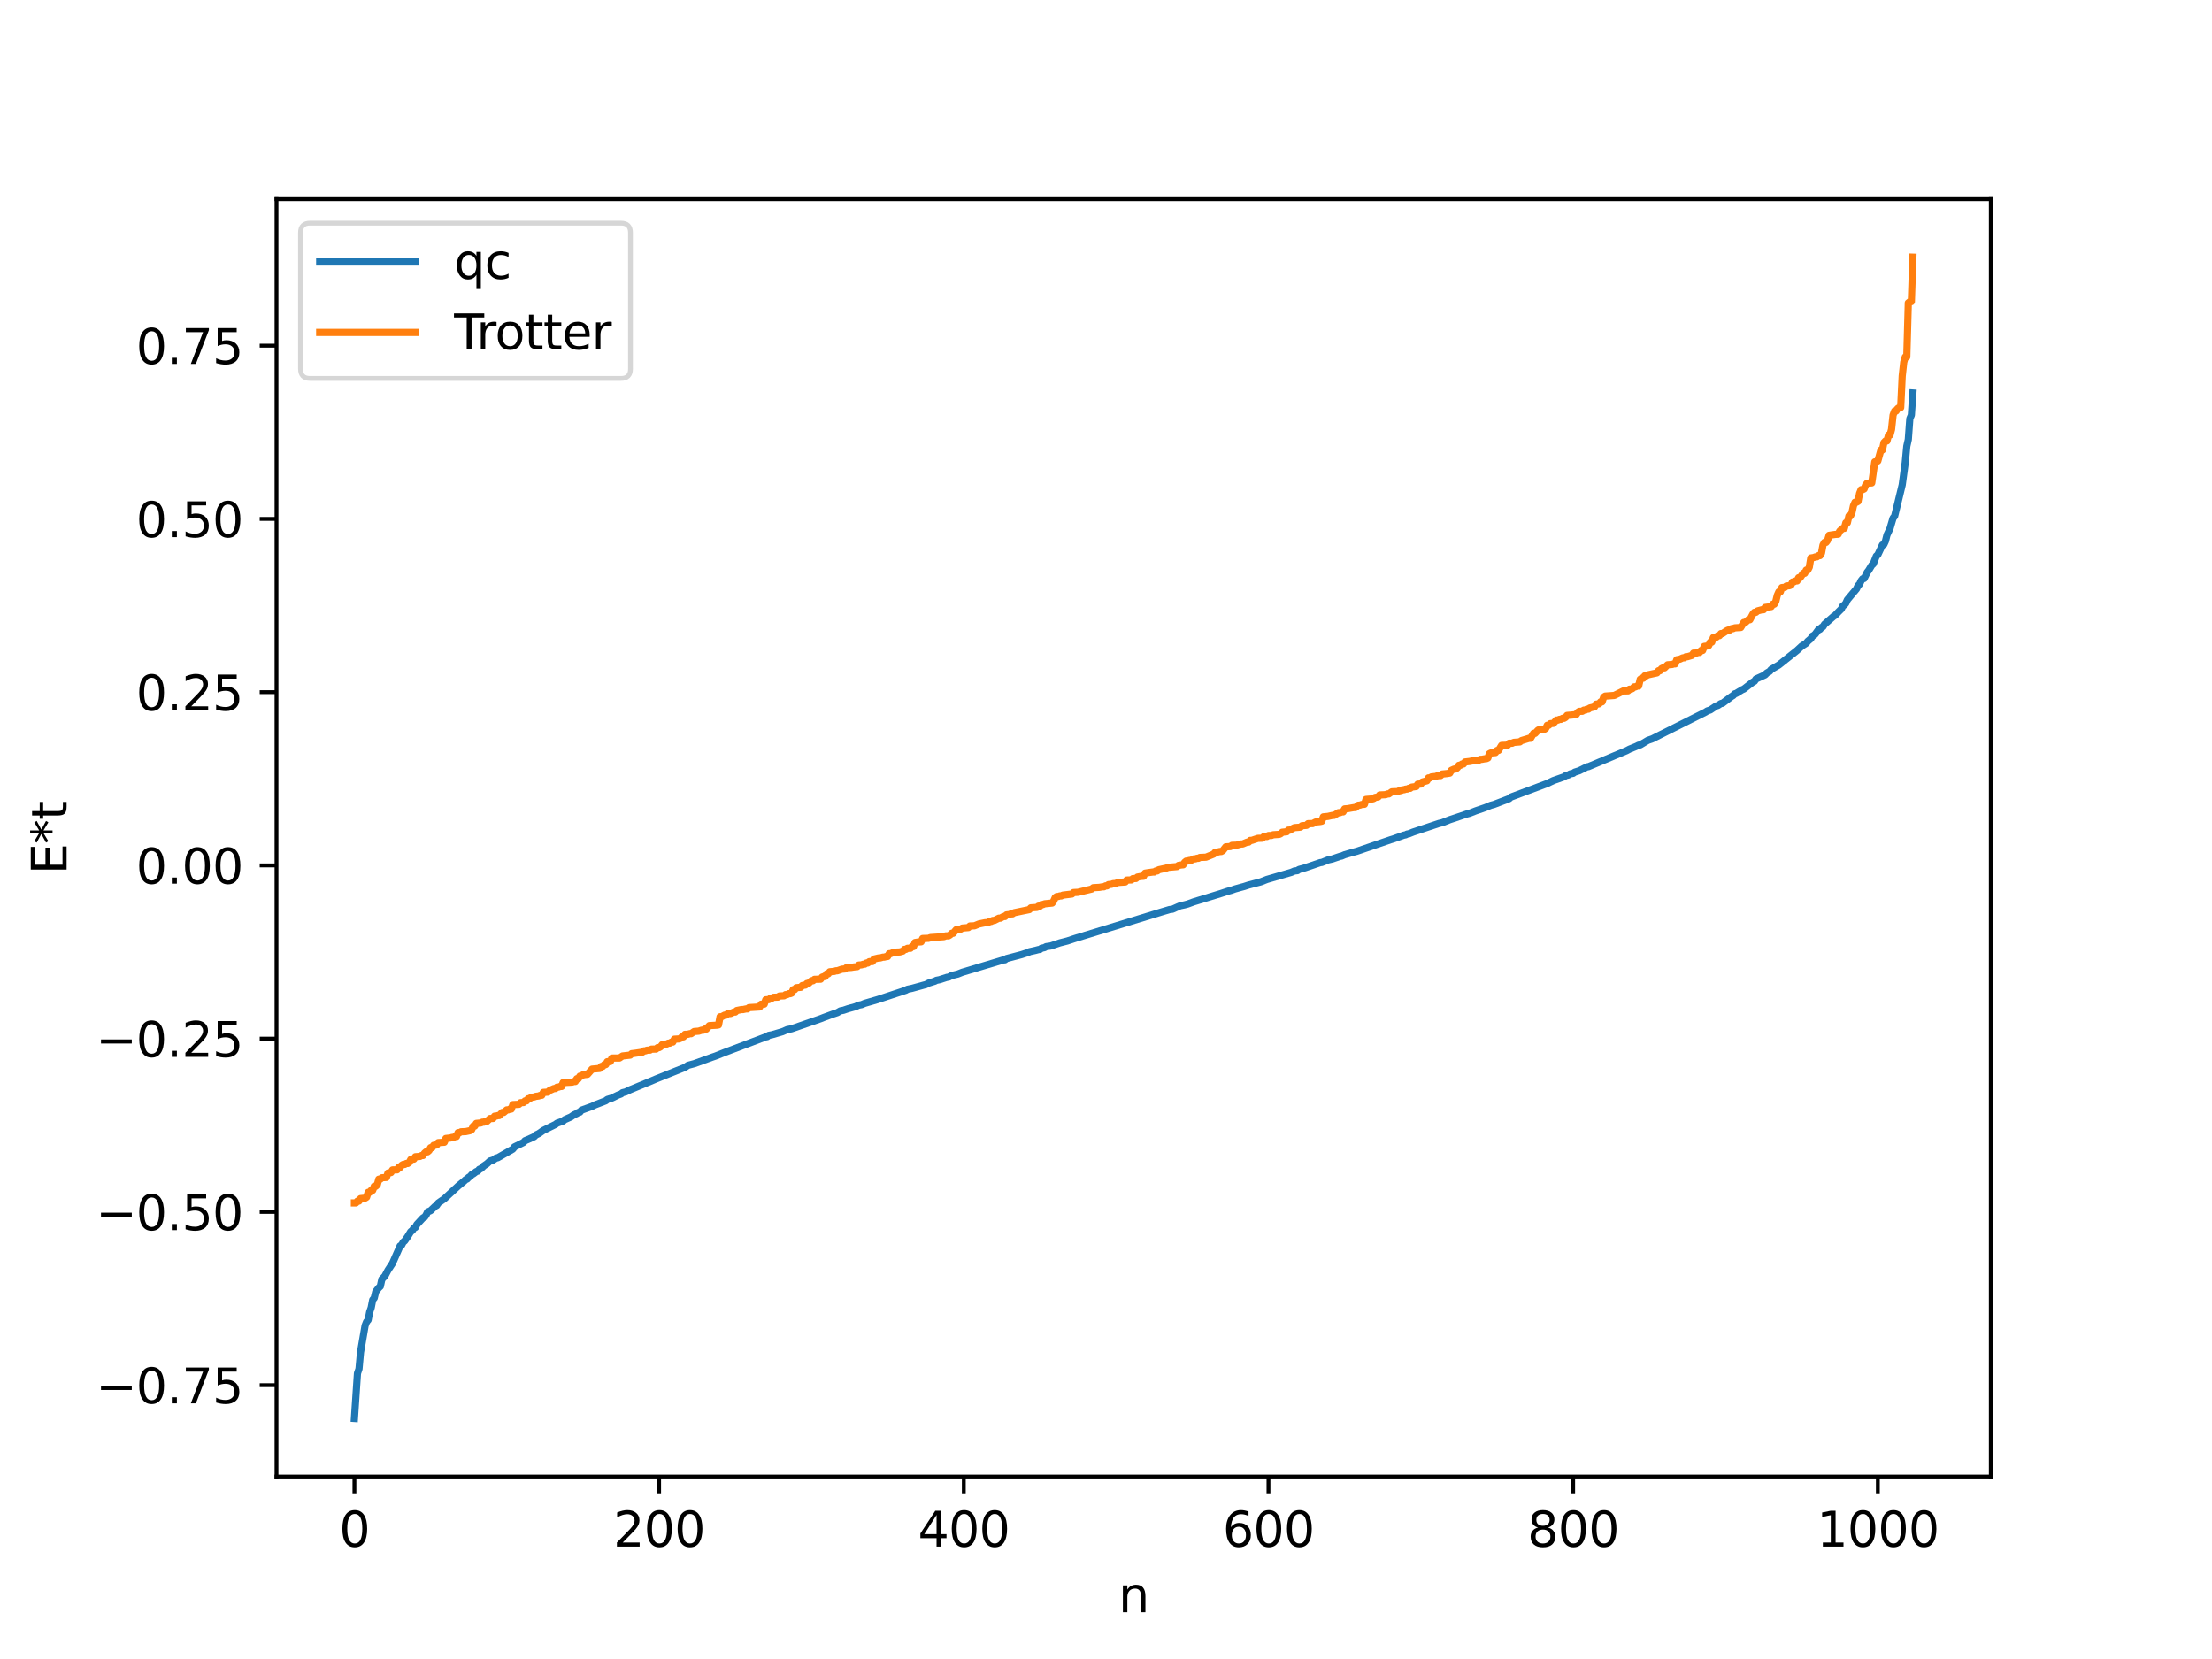 <?xml version="1.0" encoding="utf-8" standalone="no"?>
<!DOCTYPE svg PUBLIC "-//W3C//DTD SVG 1.1//EN"
  "http://www.w3.org/Graphics/SVG/1.1/DTD/svg11.dtd">
<svg xmlns:xlink="http://www.w3.org/1999/xlink" width="460.8pt" height="345.6pt" viewBox="0 0 460.8 345.6" xmlns="http://www.w3.org/2000/svg" version="1.1">
 <defs>
  <style type="text/css">*{stroke-linejoin: round; stroke-linecap: butt}</style>
 </defs>
 <g id="figure_1">
  <g id="patch_1">
   <path d="M 0 345.6 
L 460.8 345.6 
L 460.8 0 
L 0 0 
z
" style="fill: #ffffff"/>
  </g>
  <g id="axes_1">
   <g id="patch_2">
    <path d="M 57.6 307.584 
L 414.72 307.584 
L 414.72 41.472 
L 57.6 41.472 
z
" style="fill: #ffffff"/>
   </g>
   <g id="matplotlib.axis_1">
    <g id="xtick_1">
     <g id="line2d_1">
      <defs>
       <path id="m3c65d6e200" d="M 0 0 
L 0 3.5 
" style="stroke: #000000; stroke-width: 0.8"/>
      </defs>
      <g>
       <use xlink:href="#m3c65d6e200" x="73.833" y="307.584" style="stroke: #000000; stroke-width: 0.8"/>
      </g>
     </g>
     <g id="text_1">
      <!-- 0 -->
      <g transform="translate(70.651 322.182) scale(0.1 -0.1)">
       <defs>
        <path id="DejaVuSans-30" d="M 2034 4250 
Q 1547 4250 1301 3770 
Q 1056 3291 1056 2328 
Q 1056 1369 1301 889 
Q 1547 409 2034 409 
Q 2525 409 2770 889 
Q 3016 1369 3016 2328 
Q 3016 3291 2770 3770 
Q 2525 4250 2034 4250 
z
M 2034 4750 
Q 2819 4750 3233 4129 
Q 3647 3509 3647 2328 
Q 3647 1150 3233 529 
Q 2819 -91 2034 -91 
Q 1250 -91 836 529 
Q 422 1150 422 2328 
Q 422 3509 836 4129 
Q 1250 4750 2034 4750 
z
" transform="scale(0.016)"/>
       </defs>
       <use xlink:href="#DejaVuSans-30"/>
      </g>
     </g>
    </g>
    <g id="xtick_2">
     <g id="line2d_2">
      <g>
       <use xlink:href="#m3c65d6e200" x="137.304" y="307.584" style="stroke: #000000; stroke-width: 0.8"/>
      </g>
     </g>
     <g id="text_2">
      <!-- 200 -->
      <g transform="translate(127.76 322.182) scale(0.1 -0.1)">
       <defs>
        <path id="DejaVuSans-32" d="M 1228 531 
L 3431 531 
L 3431 0 
L 469 0 
L 469 531 
Q 828 903 1448 1529 
Q 2069 2156 2228 2338 
Q 2531 2678 2651 2914 
Q 2772 3150 2772 3378 
Q 2772 3750 2511 3984 
Q 2250 4219 1831 4219 
Q 1534 4219 1204 4116 
Q 875 4013 500 3803 
L 500 4441 
Q 881 4594 1212 4672 
Q 1544 4750 1819 4750 
Q 2544 4750 2975 4387 
Q 3406 4025 3406 3419 
Q 3406 3131 3298 2873 
Q 3191 2616 2906 2266 
Q 2828 2175 2409 1742 
Q 1991 1309 1228 531 
z
" transform="scale(0.016)"/>
       </defs>
       <use xlink:href="#DejaVuSans-32"/>
       <use xlink:href="#DejaVuSans-30" x="63.623"/>
       <use xlink:href="#DejaVuSans-30" x="127.246"/>
      </g>
     </g>
    </g>
    <g id="xtick_3">
     <g id="line2d_3">
      <g>
       <use xlink:href="#m3c65d6e200" x="200.775" y="307.584" style="stroke: #000000; stroke-width: 0.8"/>
      </g>
     </g>
     <g id="text_3">
      <!-- 400 -->
      <g transform="translate(191.231 322.182) scale(0.1 -0.1)">
       <defs>
        <path id="DejaVuSans-34" d="M 2419 4116 
L 825 1625 
L 2419 1625 
L 2419 4116 
z
M 2253 4666 
L 3047 4666 
L 3047 1625 
L 3713 1625 
L 3713 1100 
L 3047 1100 
L 3047 0 
L 2419 0 
L 2419 1100 
L 313 1100 
L 313 1709 
L 2253 4666 
z
" transform="scale(0.016)"/>
       </defs>
       <use xlink:href="#DejaVuSans-34"/>
       <use xlink:href="#DejaVuSans-30" x="63.623"/>
       <use xlink:href="#DejaVuSans-30" x="127.246"/>
      </g>
     </g>
    </g>
    <g id="xtick_4">
     <g id="line2d_4">
      <g>
       <use xlink:href="#m3c65d6e200" x="264.246" y="307.584" style="stroke: #000000; stroke-width: 0.8"/>
      </g>
     </g>
     <g id="text_4">
      <!-- 600 -->
      <g transform="translate(254.702 322.182) scale(0.1 -0.1)">
       <defs>
        <path id="DejaVuSans-36" d="M 2113 2584 
Q 1688 2584 1439 2293 
Q 1191 2003 1191 1497 
Q 1191 994 1439 701 
Q 1688 409 2113 409 
Q 2538 409 2786 701 
Q 3034 994 3034 1497 
Q 3034 2003 2786 2293 
Q 2538 2584 2113 2584 
z
M 3366 4563 
L 3366 3988 
Q 3128 4100 2886 4159 
Q 2644 4219 2406 4219 
Q 1781 4219 1451 3797 
Q 1122 3375 1075 2522 
Q 1259 2794 1537 2939 
Q 1816 3084 2150 3084 
Q 2853 3084 3261 2657 
Q 3669 2231 3669 1497 
Q 3669 778 3244 343 
Q 2819 -91 2113 -91 
Q 1303 -91 875 529 
Q 447 1150 447 2328 
Q 447 3434 972 4092 
Q 1497 4750 2381 4750 
Q 2619 4750 2861 4703 
Q 3103 4656 3366 4563 
z
" transform="scale(0.016)"/>
       </defs>
       <use xlink:href="#DejaVuSans-36"/>
       <use xlink:href="#DejaVuSans-30" x="63.623"/>
       <use xlink:href="#DejaVuSans-30" x="127.246"/>
      </g>
     </g>
    </g>
    <g id="xtick_5">
     <g id="line2d_5">
      <g>
       <use xlink:href="#m3c65d6e200" x="327.717" y="307.584" style="stroke: #000000; stroke-width: 0.8"/>
      </g>
     </g>
     <g id="text_5">
      <!-- 800 -->
      <g transform="translate(318.173 322.182) scale(0.1 -0.1)">
       <defs>
        <path id="DejaVuSans-38" d="M 2034 2216 
Q 1584 2216 1326 1975 
Q 1069 1734 1069 1313 
Q 1069 891 1326 650 
Q 1584 409 2034 409 
Q 2484 409 2743 651 
Q 3003 894 3003 1313 
Q 3003 1734 2745 1975 
Q 2488 2216 2034 2216 
z
M 1403 2484 
Q 997 2584 770 2862 
Q 544 3141 544 3541 
Q 544 4100 942 4425 
Q 1341 4750 2034 4750 
Q 2731 4750 3128 4425 
Q 3525 4100 3525 3541 
Q 3525 3141 3298 2862 
Q 3072 2584 2669 2484 
Q 3125 2378 3379 2068 
Q 3634 1759 3634 1313 
Q 3634 634 3220 271 
Q 2806 -91 2034 -91 
Q 1263 -91 848 271 
Q 434 634 434 1313 
Q 434 1759 690 2068 
Q 947 2378 1403 2484 
z
M 1172 3481 
Q 1172 3119 1398 2916 
Q 1625 2713 2034 2713 
Q 2441 2713 2670 2916 
Q 2900 3119 2900 3481 
Q 2900 3844 2670 4047 
Q 2441 4250 2034 4250 
Q 1625 4250 1398 4047 
Q 1172 3844 1172 3481 
z
" transform="scale(0.016)"/>
       </defs>
       <use xlink:href="#DejaVuSans-38"/>
       <use xlink:href="#DejaVuSans-30" x="63.623"/>
       <use xlink:href="#DejaVuSans-30" x="127.246"/>
      </g>
     </g>
    </g>
    <g id="xtick_6">
     <g id="line2d_6">
      <g>
       <use xlink:href="#m3c65d6e200" x="391.188" y="307.584" style="stroke: #000000; stroke-width: 0.8"/>
      </g>
     </g>
     <g id="text_6">
      <!-- 1000 -->
      <g transform="translate(378.463 322.182) scale(0.1 -0.1)">
       <defs>
        <path id="DejaVuSans-31" d="M 794 531 
L 1825 531 
L 1825 4091 
L 703 3866 
L 703 4441 
L 1819 4666 
L 2450 4666 
L 2450 531 
L 3481 531 
L 3481 0 
L 794 0 
L 794 531 
z
" transform="scale(0.016)"/>
       </defs>
       <use xlink:href="#DejaVuSans-31"/>
       <use xlink:href="#DejaVuSans-30" x="63.623"/>
       <use xlink:href="#DejaVuSans-30" x="127.246"/>
       <use xlink:href="#DejaVuSans-30" x="190.869"/>
      </g>
     </g>
    </g>
    <g id="text_7">
     <!-- n -->
     <g transform="translate(232.991 335.861) scale(0.1 -0.1)">
      <defs>
       <path id="DejaVuSans-6e" d="M 3513 2113 
L 3513 0 
L 2938 0 
L 2938 2094 
Q 2938 2591 2744 2837 
Q 2550 3084 2163 3084 
Q 1697 3084 1428 2787 
Q 1159 2491 1159 1978 
L 1159 0 
L 581 0 
L 581 3500 
L 1159 3500 
L 1159 2956 
Q 1366 3272 1645 3428 
Q 1925 3584 2291 3584 
Q 2894 3584 3203 3211 
Q 3513 2838 3513 2113 
z
" transform="scale(0.016)"/>
      </defs>
      <use xlink:href="#DejaVuSans-6e"/>
     </g>
    </g>
   </g>
   <g id="matplotlib.axis_2">
    <g id="ytick_1">
     <g id="line2d_7">
      <defs>
       <path id="ma91457f95b" d="M 0 0 
L -3.5 0 
" style="stroke: #000000; stroke-width: 0.8"/>
      </defs>
      <g>
       <use xlink:href="#ma91457f95b" x="57.6" y="288.548" style="stroke: #000000; stroke-width: 0.8"/>
      </g>
     </g>
     <g id="text_8">
      <!-- −0.75 -->
      <g transform="translate(19.955 292.347) scale(0.1 -0.1)">
       <defs>
        <path id="DejaVuSans-2212" d="M 678 2272 
L 4684 2272 
L 4684 1741 
L 678 1741 
L 678 2272 
z
" transform="scale(0.016)"/>
        <path id="DejaVuSans-2e" d="M 684 794 
L 1344 794 
L 1344 0 
L 684 0 
L 684 794 
z
" transform="scale(0.016)"/>
        <path id="DejaVuSans-37" d="M 525 4666 
L 3525 4666 
L 3525 4397 
L 1831 0 
L 1172 0 
L 2766 4134 
L 525 4134 
L 525 4666 
z
" transform="scale(0.016)"/>
        <path id="DejaVuSans-35" d="M 691 4666 
L 3169 4666 
L 3169 4134 
L 1269 4134 
L 1269 2991 
Q 1406 3038 1543 3061 
Q 1681 3084 1819 3084 
Q 2600 3084 3056 2656 
Q 3513 2228 3513 1497 
Q 3513 744 3044 326 
Q 2575 -91 1722 -91 
Q 1428 -91 1123 -41 
Q 819 9 494 109 
L 494 744 
Q 775 591 1075 516 
Q 1375 441 1709 441 
Q 2250 441 2565 725 
Q 2881 1009 2881 1497 
Q 2881 1984 2565 2268 
Q 2250 2553 1709 2553 
Q 1456 2553 1204 2497 
Q 953 2441 691 2322 
L 691 4666 
z
" transform="scale(0.016)"/>
       </defs>
       <use xlink:href="#DejaVuSans-2212"/>
       <use xlink:href="#DejaVuSans-30" x="83.789"/>
       <use xlink:href="#DejaVuSans-2e" x="147.412"/>
       <use xlink:href="#DejaVuSans-37" x="179.199"/>
       <use xlink:href="#DejaVuSans-35" x="242.822"/>
      </g>
     </g>
    </g>
    <g id="ytick_2">
     <g id="line2d_8">
      <g>
       <use xlink:href="#ma91457f95b" x="57.6" y="252.457" style="stroke: #000000; stroke-width: 0.8"/>
      </g>
     </g>
     <g id="text_9">
      <!-- −0.50 -->
      <g transform="translate(19.955 256.257) scale(0.1 -0.1)">
       <use xlink:href="#DejaVuSans-2212"/>
       <use xlink:href="#DejaVuSans-30" x="83.789"/>
       <use xlink:href="#DejaVuSans-2e" x="147.412"/>
       <use xlink:href="#DejaVuSans-35" x="179.199"/>
       <use xlink:href="#DejaVuSans-30" x="242.822"/>
      </g>
     </g>
    </g>
    <g id="ytick_3">
     <g id="line2d_9">
      <g>
       <use xlink:href="#ma91457f95b" x="57.6" y="216.367" style="stroke: #000000; stroke-width: 0.8"/>
      </g>
     </g>
     <g id="text_10">
      <!-- −0.25 -->
      <g transform="translate(19.955 220.167) scale(0.1 -0.1)">
       <use xlink:href="#DejaVuSans-2212"/>
       <use xlink:href="#DejaVuSans-30" x="83.789"/>
       <use xlink:href="#DejaVuSans-2e" x="147.412"/>
       <use xlink:href="#DejaVuSans-32" x="179.199"/>
       <use xlink:href="#DejaVuSans-35" x="242.822"/>
      </g>
     </g>
    </g>
    <g id="ytick_4">
     <g id="line2d_10">
      <g>
       <use xlink:href="#ma91457f95b" x="57.6" y="180.277" style="stroke: #000000; stroke-width: 0.8"/>
      </g>
     </g>
     <g id="text_11">
      <!-- 0.00 -->
      <g transform="translate(28.334 184.077) scale(0.1 -0.1)">
       <use xlink:href="#DejaVuSans-30"/>
       <use xlink:href="#DejaVuSans-2e" x="63.623"/>
       <use xlink:href="#DejaVuSans-30" x="95.41"/>
       <use xlink:href="#DejaVuSans-30" x="159.033"/>
      </g>
     </g>
    </g>
    <g id="ytick_5">
     <g id="line2d_11">
      <g>
       <use xlink:href="#ma91457f95b" x="57.6" y="144.187" style="stroke: #000000; stroke-width: 0.8"/>
      </g>
     </g>
     <g id="text_12">
      <!-- 0.25 -->
      <g transform="translate(28.334 147.986) scale(0.1 -0.1)">
       <use xlink:href="#DejaVuSans-30"/>
       <use xlink:href="#DejaVuSans-2e" x="63.623"/>
       <use xlink:href="#DejaVuSans-32" x="95.41"/>
       <use xlink:href="#DejaVuSans-35" x="159.033"/>
      </g>
     </g>
    </g>
    <g id="ytick_6">
     <g id="line2d_12">
      <g>
       <use xlink:href="#ma91457f95b" x="57.6" y="108.097" style="stroke: #000000; stroke-width: 0.8"/>
      </g>
     </g>
     <g id="text_13">
      <!-- 0.50 -->
      <g transform="translate(28.334 111.896) scale(0.1 -0.1)">
       <use xlink:href="#DejaVuSans-30"/>
       <use xlink:href="#DejaVuSans-2e" x="63.623"/>
       <use xlink:href="#DejaVuSans-35" x="95.41"/>
       <use xlink:href="#DejaVuSans-30" x="159.033"/>
      </g>
     </g>
    </g>
    <g id="ytick_7">
     <g id="line2d_13">
      <g>
       <use xlink:href="#ma91457f95b" x="57.6" y="72.007" style="stroke: #000000; stroke-width: 0.8"/>
      </g>
     </g>
     <g id="text_14">
      <!-- 0.75 -->
      <g transform="translate(28.334 75.806) scale(0.1 -0.1)">
       <use xlink:href="#DejaVuSans-30"/>
       <use xlink:href="#DejaVuSans-2e" x="63.623"/>
       <use xlink:href="#DejaVuSans-37" x="95.41"/>
       <use xlink:href="#DejaVuSans-35" x="159.033"/>
      </g>
     </g>
    </g>
    <g id="text_15">
     <!-- E*t -->
     <g transform="translate(13.875 182.148) rotate(-90) scale(0.1 -0.1)">
      <defs>
       <path id="DejaVuSans-45" d="M 628 4666 
L 3578 4666 
L 3578 4134 
L 1259 4134 
L 1259 2753 
L 3481 2753 
L 3481 2222 
L 1259 2222 
L 1259 531 
L 3634 531 
L 3634 0 
L 628 0 
L 628 4666 
z
" transform="scale(0.016)"/>
       <path id="DejaVuSans-2a" d="M 3009 3897 
L 1888 3291 
L 3009 2681 
L 2828 2375 
L 1778 3009 
L 1778 1831 
L 1422 1831 
L 1422 3009 
L 372 2375 
L 191 2681 
L 1313 3291 
L 191 3897 
L 372 4206 
L 1422 3572 
L 1422 4750 
L 1778 4750 
L 1778 3572 
L 2828 4206 
L 3009 3897 
z
" transform="scale(0.016)"/>
       <path id="DejaVuSans-74" d="M 1172 4494 
L 1172 3500 
L 2356 3500 
L 2356 3053 
L 1172 3053 
L 1172 1153 
Q 1172 725 1289 603 
Q 1406 481 1766 481 
L 2356 481 
L 2356 0 
L 1766 0 
Q 1100 0 847 248 
Q 594 497 594 1153 
L 594 3053 
L 172 3053 
L 172 3500 
L 594 3500 
L 594 4494 
L 1172 4494 
z
" transform="scale(0.016)"/>
      </defs>
      <use xlink:href="#DejaVuSans-45"/>
      <use xlink:href="#DejaVuSans-2a" x="63.184"/>
      <use xlink:href="#DejaVuSans-74" x="113.184"/>
     </g>
    </g>
   </g>
   <g id="line2d_14">
    <path d="M 73.833 295.488 
L 74.467 286.084 
L 74.785 285.164 
L 75.102 281.691 
L 76.054 276.147 
L 76.372 275.341 
L 76.689 274.972 
L 77.006 273.318 
L 77.324 272.416 
L 77.641 270.786 
L 77.958 270.397 
L 78.276 269.069 
L 78.91 268.264 
L 79.228 267.967 
L 79.545 266.494 
L 80.18 265.818 
L 80.815 264.623 
L 81.767 263.163 
L 83.353 259.549 
L 83.671 259.378 
L 83.988 258.76 
L 84.305 258.5 
L 84.94 257.597 
L 85.575 256.557 
L 85.892 256.347 
L 86.21 255.816 
L 86.527 255.698 
L 86.844 255.083 
L 88.114 253.702 
L 88.431 253.561 
L 88.748 253.132 
L 89.066 252.467 
L 89.7 252.196 
L 90.653 251.285 
L 90.97 251.116 
L 91.287 250.619 
L 92.557 249.735 
L 95.413 247.096 
L 96.682 246.044 
L 97 245.741 
L 97.317 245.606 
L 97.634 245.241 
L 97.952 245.09 
L 98.269 244.683 
L 98.586 244.542 
L 99.221 244.055 
L 99.539 243.966 
L 99.856 243.579 
L 100.173 243.469 
L 100.808 242.857 
L 101.443 242.431 
L 102.077 241.852 
L 102.712 241.67 
L 103.347 241.235 
L 103.664 241.191 
L 106.838 239.375 
L 107.155 238.926 
L 109.059 237.984 
L 109.377 237.624 
L 110.011 237.36 
L 111.281 236.791 
L 111.598 236.449 
L 112.233 236.147 
L 113.185 235.485 
L 113.82 235.172 
L 115.724 234.231 
L 116.041 233.981 
L 117.31 233.526 
L 117.628 233.247 
L 118.897 232.686 
L 119.532 232.252 
L 120.167 231.964 
L 120.484 231.737 
L 120.801 231.682 
L 121.119 231.273 
L 123.34 230.473 
L 123.975 230.161 
L 126.196 229.31 
L 126.514 229.039 
L 127.466 228.749 
L 128.735 228.126 
L 129.37 227.895 
L 129.687 227.624 
L 130.322 227.469 
L 131.274 227.009 
L 136.034 225.038 
L 136.669 224.764 
L 142.699 222.35 
L 143.334 221.923 
L 144.603 221.59 
L 148.411 220.214 
L 149.046 219.999 
L 150.95 219.243 
L 159.519 216.002 
L 159.836 215.945 
L 160.153 215.677 
L 160.788 215.561 
L 162.058 215.193 
L 163.01 214.911 
L 163.962 214.498 
L 164.914 214.306 
L 170.943 212.215 
L 171.578 211.962 
L 173.482 211.263 
L 174.434 210.945 
L 175.069 210.575 
L 175.704 210.453 
L 176.656 210.13 
L 178.243 209.692 
L 178.877 209.397 
L 179.512 209.277 
L 180.147 209.006 
L 182.686 208.267 
L 183.32 208.061 
L 188.715 206.284 
L 189.033 206.085 
L 189.985 205.887 
L 192.524 205.186 
L 192.841 205.11 
L 193.476 204.787 
L 194.745 204.394 
L 195.062 204.218 
L 195.697 204.095 
L 197.284 203.587 
L 197.601 203.562 
L 198.236 203.214 
L 199.505 202.917 
L 200.458 202.538 
L 209.026 199.966 
L 209.343 199.946 
L 209.661 199.686 
L 212.834 198.849 
L 213.786 198.537 
L 214.104 198.48 
L 214.421 198.267 
L 215.691 197.984 
L 216.325 197.814 
L 216.643 197.775 
L 216.96 197.531 
L 217.595 197.401 
L 217.912 197.199 
L 218.864 197.064 
L 219.816 196.742 
L 220.768 196.422 
L 222.355 196.014 
L 223.624 195.592 
L 224.259 195.391 
L 240.444 190.44 
L 241.714 190.051 
L 243.618 189.48 
L 244.253 189.396 
L 245.839 188.688 
L 246.791 188.49 
L 247.426 188.319 
L 248.696 187.858 
L 254.408 186.11 
L 255.677 185.689 
L 256.629 185.421 
L 257.264 185.193 
L 258.534 184.837 
L 259.168 184.669 
L 260.12 184.361 
L 262.659 183.698 
L 263.929 183.198 
L 269.006 181.723 
L 269.641 181.445 
L 270.276 181.368 
L 270.593 181.131 
L 271.862 180.778 
L 275.036 179.695 
L 275.353 179.666 
L 276.623 179.149 
L 277.575 178.93 
L 279.162 178.386 
L 279.479 178.329 
L 280.114 178.052 
L 281.7 177.588 
L 282.653 177.335 
L 289.634 174.945 
L 290.269 174.753 
L 292.491 173.963 
L 292.808 173.916 
L 293.125 173.741 
L 293.443 173.703 
L 294.395 173.323 
L 299.79 171.528 
L 300.424 171.385 
L 302.011 170.758 
L 303.281 170.338 
L 305.502 169.584 
L 306.137 169.421 
L 307.406 168.92 
L 309.31 168.269 
L 310.58 167.75 
L 311.215 167.582 
L 314.071 166.494 
L 314.388 166.374 
L 314.705 166.063 
L 322.322 163.211 
L 323.591 162.602 
L 325.813 161.824 
L 326.13 161.591 
L 326.765 161.427 
L 327.082 161.219 
L 327.717 161.092 
L 328.034 160.853 
L 328.986 160.553 
L 330.256 159.922 
L 330.573 159.737 
L 330.891 159.71 
L 336.286 157.446 
L 337.555 156.92 
L 338.824 156.388 
L 339.459 156.052 
L 340.729 155.537 
L 341.363 155.232 
L 341.681 155.181 
L 343.267 154.233 
L 344.22 153.9 
L 346.124 152.939 
L 355.327 148.323 
L 355.644 148.099 
L 356.279 147.896 
L 357.548 147.048 
L 357.866 146.965 
L 358.5 146.55 
L 358.818 146.506 
L 360.722 145.082 
L 361.039 144.895 
L 361.357 144.542 
L 361.674 144.45 
L 362.943 143.673 
L 363.261 143.544 
L 365.165 142.072 
L 365.482 141.919 
L 365.8 141.448 
L 367.704 140.582 
L 368.021 140.222 
L 368.656 139.851 
L 368.973 139.456 
L 369.608 139.082 
L 370.56 138.532 
L 374.368 135.492 
L 375.32 134.606 
L 376.272 133.993 
L 376.59 133.586 
L 377.224 133.049 
L 377.542 132.514 
L 377.859 132.349 
L 378.177 132.054 
L 378.811 131.182 
L 379.129 131.097 
L 379.446 130.71 
L 379.763 130.546 
L 380.081 130.044 
L 381.985 128.381 
L 382.302 128.189 
L 382.937 127.498 
L 383.572 126.87 
L 383.889 126.231 
L 384.206 126.029 
L 384.524 125.654 
L 384.841 124.946 
L 386.11 123.425 
L 386.745 122.674 
L 387.062 121.988 
L 387.38 121.709 
L 387.697 120.985 
L 388.015 120.575 
L 388.332 120.511 
L 388.967 119.216 
L 389.284 118.812 
L 389.919 117.754 
L 390.236 117.465 
L 390.871 115.835 
L 391.188 115.553 
L 392.14 113.522 
L 392.458 113.398 
L 392.775 112.705 
L 393.092 111.442 
L 393.727 110.082 
L 394.362 107.921 
L 394.679 107.545 
L 396.266 100.996 
L 396.9 96.323 
L 397.218 92.958 
L 397.535 91.551 
L 397.853 87.214 
L 398.17 86.46 
L 398.487 81.863 
L 398.487 81.863 
" clip-path="url(#p3c1b907409)" style="fill: none; stroke: #1f77b4; stroke-width: 1.5; stroke-linecap: square"/>
   </g>
   <g id="line2d_15">
    <path d="M 73.833 250.591 
L 74.15 250.591 
L 74.467 250.211 
L 74.785 250.211 
L 75.102 249.692 
L 76.054 249.594 
L 76.372 249.391 
L 76.689 248.381 
L 77.006 248.381 
L 77.324 247.962 
L 77.641 247.962 
L 77.958 247.123 
L 78.276 247.123 
L 78.593 246.822 
L 78.91 245.645 
L 79.228 245.645 
L 79.545 245.351 
L 80.497 245.288 
L 80.815 244.371 
L 81.449 244.258 
L 81.767 243.714 
L 82.719 243.7 
L 83.036 243.191 
L 83.353 243.191 
L 83.671 242.749 
L 83.988 242.571 
L 84.305 242.571 
L 84.623 242.373 
L 84.94 242.373 
L 85.258 242.143 
L 85.575 241.539 
L 86.21 241.472 
L 86.527 240.969 
L 87.479 240.905 
L 87.796 240.718 
L 88.114 240.718 
L 88.431 240.229 
L 88.748 239.948 
L 89.066 239.948 
L 89.383 239.683 
L 89.7 239.075 
L 90.018 239.075 
L 90.335 238.591 
L 90.97 238.515 
L 91.287 238.025 
L 92.557 237.949 
L 92.874 237.166 
L 93.826 237.066 
L 94.143 236.948 
L 94.461 236.948 
L 94.778 236.76 
L 95.096 236.76 
L 95.413 235.96 
L 95.73 235.96 
L 96.048 235.771 
L 97 235.735 
L 97.952 235.53 
L 98.269 235.314 
L 98.586 234.585 
L 98.904 234.585 
L 99.221 234.027 
L 100.173 233.936 
L 100.491 233.767 
L 100.808 233.767 
L 101.125 233.596 
L 101.443 233.596 
L 102.077 233.006 
L 102.712 232.996 
L 103.029 232.518 
L 103.347 232.518 
L 103.664 232.399 
L 103.981 232.399 
L 104.616 231.746 
L 104.934 231.746 
L 105.568 231.206 
L 105.886 231.206 
L 106.203 231.039 
L 106.52 231.039 
L 106.838 230.109 
L 108.107 230.048 
L 108.424 229.718 
L 109.059 229.675 
L 109.377 229.335 
L 109.694 229.335 
L 110.011 228.894 
L 110.329 228.894 
L 110.646 228.604 
L 111.281 228.518 
L 111.598 228.396 
L 112.233 228.315 
L 112.55 228.171 
L 112.867 228.171 
L 113.185 227.565 
L 114.137 227.517 
L 114.454 227.192 
L 115.406 226.757 
L 115.724 226.757 
L 116.041 226.479 
L 116.358 226.479 
L 116.676 226.335 
L 116.993 226.335 
L 117.31 225.522 
L 119.215 225.424 
L 119.532 225.299 
L 119.849 225.299 
L 120.167 224.719 
L 120.484 224.719 
L 120.801 224.178 
L 121.119 224.178 
L 121.436 223.905 
L 122.388 223.801 
L 123.34 222.719 
L 124.927 222.581 
L 125.244 222.158 
L 125.562 222.158 
L 125.879 221.776 
L 126.196 221.776 
L 126.514 221.172 
L 127.148 221.135 
L 127.466 220.418 
L 129.053 220.406 
L 129.687 219.977 
L 131.274 219.803 
L 131.591 219.499 
L 132.226 219.425 
L 133.813 219.189 
L 134.13 218.925 
L 134.448 218.925 
L 134.765 218.776 
L 135.4 218.756 
L 135.717 218.55 
L 136.669 218.546 
L 136.986 218.24 
L 137.304 218.24 
L 137.621 218.059 
L 137.939 217.63 
L 138.573 217.497 
L 138.891 217.497 
L 139.208 217.314 
L 139.525 217.314 
L 139.843 217.088 
L 140.16 217.088 
L 140.477 216.479 
L 141.429 216.429 
L 141.747 216.308 
L 142.064 215.987 
L 142.381 215.987 
L 142.699 215.467 
L 143.334 215.466 
L 143.651 215.337 
L 143.968 215.337 
L 144.603 214.884 
L 145.555 214.811 
L 146.19 214.603 
L 146.507 214.603 
L 146.824 214.371 
L 147.142 214.371 
L 147.777 213.655 
L 149.363 213.568 
L 149.681 213.509 
L 149.998 211.81 
L 150.315 211.81 
L 150.95 211.466 
L 151.267 211.466 
L 151.585 211.165 
L 152.22 211.127 
L 152.854 210.828 
L 153.172 210.828 
L 153.489 210.505 
L 154.441 210.313 
L 154.758 210.313 
L 155.393 210.177 
L 155.71 210.177 
L 156.028 209.905 
L 158.249 209.767 
L 158.567 209.188 
L 159.201 209.18 
L 159.519 208.267 
L 160.153 208.241 
L 160.471 207.971 
L 160.788 207.967 
L 161.105 207.756 
L 162.058 207.715 
L 162.375 207.484 
L 163.327 207.439 
L 163.644 207.196 
L 163.962 207.196 
L 164.279 207.006 
L 164.596 207.006 
L 164.914 206.883 
L 165.231 206.162 
L 165.548 206.162 
L 165.866 205.761 
L 166.818 205.673 
L 167.135 205.295 
L 167.77 205.211 
L 168.087 204.88 
L 168.405 204.88 
L 169.039 204.308 
L 169.357 204.308 
L 169.674 204.007 
L 170.943 203.982 
L 171.261 203.55 
L 171.578 203.427 
L 171.896 203.427 
L 172.213 202.865 
L 172.53 202.865 
L 172.848 202.435 
L 173.8 202.354 
L 174.117 202.229 
L 174.434 202.229 
L 175.386 201.893 
L 176.021 201.846 
L 176.339 201.581 
L 177.291 201.532 
L 177.925 201.428 
L 178.56 201.373 
L 178.877 201.041 
L 179.512 200.99 
L 179.829 200.857 
L 180.147 200.857 
L 180.464 200.614 
L 180.781 200.614 
L 181.099 200.324 
L 181.734 200.303 
L 182.051 199.791 
L 183.003 199.563 
L 183.32 199.563 
L 183.955 199.383 
L 184.272 199.383 
L 184.59 199.251 
L 184.907 199.251 
L 185.224 198.667 
L 185.542 198.667 
L 186.177 198.362 
L 187.446 198.303 
L 188.081 198.125 
L 188.398 197.769 
L 188.715 197.769 
L 189.033 197.546 
L 189.667 197.537 
L 189.985 197.181 
L 190.302 197.181 
L 190.62 196.338 
L 191.254 196.236 
L 191.889 196.194 
L 192.206 195.501 
L 193.476 195.461 
L 193.793 195.308 
L 195.38 195.205 
L 196.649 195.116 
L 196.967 194.964 
L 197.601 194.942 
L 197.919 194.756 
L 198.236 194.418 
L 198.553 194.418 
L 199.188 193.674 
L 199.505 193.674 
L 199.823 193.553 
L 200.14 193.553 
L 200.458 193.33 
L 201.727 193.228 
L 202.044 192.894 
L 202.996 192.857 
L 203.948 192.471 
L 205.218 192.211 
L 205.853 192.187 
L 206.17 191.947 
L 206.487 191.947 
L 206.805 191.748 
L 207.122 191.748 
L 208.074 191.27 
L 208.391 191.27 
L 209.026 190.928 
L 209.343 190.928 
L 209.661 190.585 
L 210.296 190.51 
L 210.613 190.367 
L 210.93 190.367 
L 211.248 190.133 
L 214.421 189.483 
L 214.739 189.114 
L 216.008 189.03 
L 216.325 188.774 
L 216.643 188.774 
L 216.96 188.433 
L 217.277 188.433 
L 217.595 188.28 
L 219.181 188.121 
L 219.499 187.685 
L 219.816 186.975 
L 220.134 186.762 
L 220.451 186.762 
L 220.768 186.636 
L 221.086 186.636 
L 221.403 186.469 
L 223.307 186.24 
L 223.624 185.933 
L 224.577 185.882 
L 227.433 185.197 
L 227.75 184.924 
L 229.02 184.85 
L 229.654 184.744 
L 229.972 184.734 
L 230.289 184.542 
L 230.606 184.542 
L 230.924 184.276 
L 231.558 184.215 
L 231.876 184.082 
L 232.51 184.04 
L 232.828 183.836 
L 234.415 183.731 
L 234.732 183.334 
L 235.684 183.306 
L 236.001 183.025 
L 236.636 183.006 
L 236.953 182.709 
L 237.588 182.592 
L 238.223 182.544 
L 238.54 181.892 
L 239.175 181.793 
L 240.127 181.659 
L 240.444 181.659 
L 240.762 181.433 
L 241.079 181.433 
L 241.396 181.18 
L 242.983 180.838 
L 243.3 180.689 
L 245.205 180.522 
L 245.522 180.273 
L 246.157 180.175 
L 246.474 180.155 
L 246.791 179.635 
L 247.109 179.377 
L 247.426 179.377 
L 247.743 179.245 
L 248.061 179.245 
L 248.696 178.924 
L 249.013 178.924 
L 249.33 178.796 
L 249.648 178.796 
L 249.965 178.618 
L 251.234 178.566 
L 252.821 177.921 
L 253.139 177.557 
L 253.456 177.557 
L 254.091 177.385 
L 254.408 177.385 
L 254.725 177.207 
L 255.36 176.41 
L 256.312 176.351 
L 256.629 176.101 
L 257.581 176.069 
L 258.534 175.82 
L 258.851 175.82 
L 259.803 175.424 
L 260.12 175.424 
L 260.438 175.067 
L 260.755 175.067 
L 262.024 174.645 
L 262.977 174.61 
L 263.294 174.262 
L 263.929 174.26 
L 264.246 174.051 
L 264.881 174.046 
L 265.198 173.895 
L 266.467 173.814 
L 266.785 173.676 
L 267.102 173.365 
L 268.054 173.272 
L 268.372 172.929 
L 268.689 172.929 
L 269.324 172.572 
L 269.641 172.411 
L 270.593 172.339 
L 270.91 172.298 
L 271.228 172.014 
L 272.18 171.931 
L 272.497 171.581 
L 273.449 171.566 
L 274.084 171.232 
L 275.036 171.133 
L 275.353 171.067 
L 275.671 170.164 
L 276.623 170.073 
L 277.575 169.86 
L 277.892 169.86 
L 278.844 169.287 
L 279.162 169.287 
L 279.479 169.13 
L 279.796 169.13 
L 280.114 168.502 
L 280.748 168.455 
L 281.383 168.34 
L 282.018 168.232 
L 282.335 168.232 
L 282.97 167.732 
L 283.287 167.732 
L 283.605 167.597 
L 284.239 167.544 
L 284.557 166.54 
L 285.826 166.435 
L 286.143 166.363 
L 286.461 166.121 
L 287.096 166.014 
L 287.413 165.605 
L 288.682 165.546 
L 289 165.392 
L 289.317 165.392 
L 289.952 164.944 
L 291.221 164.898 
L 291.539 164.698 
L 291.856 164.698 
L 292.173 164.523 
L 292.491 164.523 
L 292.808 164.385 
L 293.125 164.385 
L 293.443 164.226 
L 293.76 164.226 
L 294.077 163.974 
L 295.029 163.841 
L 295.347 163.354 
L 295.981 163.332 
L 296.299 162.902 
L 297.251 162.651 
L 297.568 162.05 
L 297.886 162.05 
L 298.203 161.838 
L 299.155 161.737 
L 299.472 161.588 
L 300.107 161.567 
L 300.424 161.248 
L 301.377 161.151 
L 302.011 161.051 
L 302.329 160.477 
L 302.963 160.193 
L 303.281 160.193 
L 303.598 159.927 
L 303.915 159.426 
L 304.233 159.426 
L 304.55 159.156 
L 304.867 159.156 
L 305.185 158.735 
L 306.137 158.626 
L 307.089 158.44 
L 308.041 158.387 
L 308.358 158.182 
L 308.676 158.182 
L 309.31 158.064 
L 309.628 158.048 
L 309.945 157.908 
L 310.262 157.013 
L 310.58 156.85 
L 311.532 156.776 
L 311.849 156.329 
L 312.167 156.329 
L 312.801 155.285 
L 314.071 155.234 
L 314.388 154.83 
L 315.023 154.822 
L 315.34 154.649 
L 316.61 154.551 
L 316.927 154.286 
L 318.514 153.806 
L 318.831 153.806 
L 319.466 152.773 
L 319.783 152.773 
L 320.418 152.095 
L 320.735 151.956 
L 321.687 151.944 
L 322.005 151.742 
L 322.322 151.081 
L 322.639 151.081 
L 322.957 150.75 
L 323.591 150.694 
L 324.226 150.007 
L 324.543 150.007 
L 324.861 149.853 
L 325.178 149.853 
L 325.496 149.639 
L 325.813 149.639 
L 326.13 149.452 
L 326.448 149.037 
L 327.4 148.961 
L 328.352 148.855 
L 328.669 148.393 
L 328.986 148.184 
L 329.621 148.166 
L 329.939 147.927 
L 330.256 147.927 
L 330.573 147.732 
L 330.891 147.732 
L 331.208 147.477 
L 332.16 147.256 
L 332.477 146.696 
L 333.112 146.617 
L 333.429 146.208 
L 333.747 146.208 
L 334.064 145.243 
L 334.381 145.013 
L 336.286 144.875 
L 338.19 143.93 
L 339.142 143.919 
L 339.459 143.572 
L 339.777 143.572 
L 340.094 143.431 
L 340.411 143.085 
L 340.729 143.085 
L 341.046 142.911 
L 341.363 142.911 
L 341.681 141.518 
L 341.998 141.285 
L 342.315 141.285 
L 342.633 140.795 
L 342.95 140.795 
L 343.267 140.587 
L 345.172 140.173 
L 345.489 139.722 
L 345.806 139.722 
L 346.124 139.281 
L 346.441 139.128 
L 346.758 139.128 
L 347.393 138.489 
L 348.345 138.419 
L 348.662 138.3 
L 348.98 138.3 
L 349.297 137.434 
L 349.932 137.324 
L 350.567 137.031 
L 350.884 137.031 
L 351.201 136.808 
L 351.519 136.808 
L 352.471 136.526 
L 352.788 136.054 
L 353.423 136.043 
L 353.74 135.906 
L 354.058 135.906 
L 354.375 135.5 
L 354.692 135.5 
L 355.01 134.659 
L 355.644 134.572 
L 355.962 134.472 
L 356.279 133.768 
L 356.596 133.768 
L 356.914 132.815 
L 357.548 132.746 
L 357.866 132.422 
L 358.183 132.422 
L 358.5 131.982 
L 358.818 131.982 
L 359.77 131.356 
L 360.087 131.226 
L 360.405 131.226 
L 360.722 130.956 
L 361.039 130.956 
L 361.357 130.793 
L 362.626 130.713 
L 363.261 129.674 
L 363.578 129.674 
L 364.213 129.098 
L 364.53 129.098 
L 365.165 127.899 
L 365.482 127.546 
L 365.8 127.546 
L 366.117 127.26 
L 367.069 127.008 
L 367.386 127.008 
L 367.704 126.537 
L 368.973 126.366 
L 369.291 125.86 
L 369.608 125.86 
L 369.925 125.304 
L 370.243 124.003 
L 370.56 123.287 
L 370.877 123.287 
L 371.195 122.399 
L 371.829 122.343 
L 372.147 122.07 
L 372.781 122.012 
L 373.099 121.867 
L 373.416 121.237 
L 373.734 121.205 
L 374.051 121.015 
L 374.368 121.015 
L 374.686 120.346 
L 375.003 120.346 
L 375.638 119.429 
L 375.955 119.429 
L 376.272 118.756 
L 376.59 118.756 
L 376.907 118.152 
L 377.224 116.24 
L 377.859 116.137 
L 378.177 116 
L 378.494 116 
L 378.811 115.748 
L 379.129 115.748 
L 379.446 115.244 
L 379.763 113.543 
L 380.081 112.987 
L 380.398 112.987 
L 380.715 112.568 
L 381.033 111.516 
L 381.667 111.421 
L 382.302 111.33 
L 382.937 111.288 
L 383.254 110.632 
L 383.889 110.067 
L 384.206 110.067 
L 384.524 108.9 
L 384.841 108.9 
L 385.158 107.498 
L 385.476 107.498 
L 385.793 106.804 
L 386.11 105.348 
L 386.428 104.624 
L 386.745 104.624 
L 387.062 104.45 
L 387.38 102.794 
L 387.697 102.009 
L 388.015 102.009 
L 388.332 101.855 
L 388.649 101.041 
L 388.967 100.655 
L 389.919 100.597 
L 390.553 96.21 
L 390.871 96.21 
L 391.188 96.024 
L 391.823 93.739 
L 392.14 93.739 
L 392.458 92.194 
L 392.775 91.857 
L 393.092 91.857 
L 393.41 90.624 
L 393.727 90.624 
L 394.044 89.443 
L 394.362 86.475 
L 394.679 85.624 
L 394.996 85.624 
L 395.314 85.111 
L 395.631 84.899 
L 395.948 84.899 
L 396.266 78.32 
L 396.583 75.443 
L 396.9 74.35 
L 397.218 74.35 
L 397.535 63.086 
L 397.853 62.836 
L 398.17 62.836 
L 398.487 53.568 
L 398.487 53.568 
" clip-path="url(#p3c1b907409)" style="fill: none; stroke: #ff7f0e; stroke-width: 1.5; stroke-linecap: square"/>
   </g>
   <g id="patch_3">
    <path d="M 57.6 307.584 
L 57.6 41.472 
" style="fill: none; stroke: #000000; stroke-width: 0.8; stroke-linejoin: miter; stroke-linecap: square"/>
   </g>
   <g id="patch_4">
    <path d="M 414.72 307.584 
L 414.72 41.472 
" style="fill: none; stroke: #000000; stroke-width: 0.8; stroke-linejoin: miter; stroke-linecap: square"/>
   </g>
   <g id="patch_5">
    <path d="M 57.6 307.584 
L 414.72 307.584 
" style="fill: none; stroke: #000000; stroke-width: 0.8; stroke-linejoin: miter; stroke-linecap: square"/>
   </g>
   <g id="patch_6">
    <path d="M 57.6 41.472 
L 414.72 41.472 
" style="fill: none; stroke: #000000; stroke-width: 0.8; stroke-linejoin: miter; stroke-linecap: square"/>
   </g>
   <g id="legend_1">
    <g id="patch_7">
     <path d="M 64.6 78.828 
L 129.342 78.828 
Q 131.342 78.828 131.342 76.828 
L 131.342 48.472 
Q 131.342 46.472 129.342 46.472 
L 64.6 46.472 
Q 62.6 46.472 62.6 48.472 
L 62.6 76.828 
Q 62.6 78.828 64.6 78.828 
z
" style="fill: #ffffff; opacity: 0.8; stroke: #cccccc; stroke-linejoin: miter"/>
    </g>
    <g id="line2d_16">
     <path d="M 66.6 54.57 
L 76.6 54.57 
L 86.6 54.57 
" style="fill: none; stroke: #1f77b4; stroke-width: 1.5; stroke-linecap: square"/>
    </g>
    <g id="text_16">
     <!-- qc -->
     <g transform="translate(94.6 58.07) scale(0.1 -0.1)">
      <defs>
       <path id="DejaVuSans-71" d="M 947 1747 
Q 947 1113 1208 752 
Q 1469 391 1925 391 
Q 2381 391 2643 752 
Q 2906 1113 2906 1747 
Q 2906 2381 2643 2742 
Q 2381 3103 1925 3103 
Q 1469 3103 1208 2742 
Q 947 2381 947 1747 
z
M 2906 525 
Q 2725 213 2448 61 
Q 2172 -91 1784 -91 
Q 1150 -91 751 415 
Q 353 922 353 1747 
Q 353 2572 751 3078 
Q 1150 3584 1784 3584 
Q 2172 3584 2448 3432 
Q 2725 3281 2906 2969 
L 2906 3500 
L 3481 3500 
L 3481 -1331 
L 2906 -1331 
L 2906 525 
z
" transform="scale(0.016)"/>
       <path id="DejaVuSans-63" d="M 3122 3366 
L 3122 2828 
Q 2878 2963 2633 3030 
Q 2388 3097 2138 3097 
Q 1578 3097 1268 2742 
Q 959 2388 959 1747 
Q 959 1106 1268 751 
Q 1578 397 2138 397 
Q 2388 397 2633 464 
Q 2878 531 3122 666 
L 3122 134 
Q 2881 22 2623 -34 
Q 2366 -91 2075 -91 
Q 1284 -91 818 406 
Q 353 903 353 1747 
Q 353 2603 823 3093 
Q 1294 3584 2113 3584 
Q 2378 3584 2631 3529 
Q 2884 3475 3122 3366 
z
" transform="scale(0.016)"/>
      </defs>
      <use xlink:href="#DejaVuSans-71"/>
      <use xlink:href="#DejaVuSans-63" x="63.477"/>
     </g>
    </g>
    <g id="line2d_17">
     <path d="M 66.6 69.249 
L 76.6 69.249 
L 86.6 69.249 
" style="fill: none; stroke: #ff7f0e; stroke-width: 1.5; stroke-linecap: square"/>
    </g>
    <g id="text_17">
     <!-- Trotter -->
     <g transform="translate(94.6 72.749) scale(0.1 -0.1)">
      <defs>
       <path id="DejaVuSans-54" d="M -19 4666 
L 3928 4666 
L 3928 4134 
L 2272 4134 
L 2272 0 
L 1638 0 
L 1638 4134 
L -19 4134 
L -19 4666 
z
" transform="scale(0.016)"/>
       <path id="DejaVuSans-72" d="M 2631 2963 
Q 2534 3019 2420 3045 
Q 2306 3072 2169 3072 
Q 1681 3072 1420 2755 
Q 1159 2438 1159 1844 
L 1159 0 
L 581 0 
L 581 3500 
L 1159 3500 
L 1159 2956 
Q 1341 3275 1631 3429 
Q 1922 3584 2338 3584 
Q 2397 3584 2469 3576 
Q 2541 3569 2628 3553 
L 2631 2963 
z
" transform="scale(0.016)"/>
       <path id="DejaVuSans-6f" d="M 1959 3097 
Q 1497 3097 1228 2736 
Q 959 2375 959 1747 
Q 959 1119 1226 758 
Q 1494 397 1959 397 
Q 2419 397 2687 759 
Q 2956 1122 2956 1747 
Q 2956 2369 2687 2733 
Q 2419 3097 1959 3097 
z
M 1959 3584 
Q 2709 3584 3137 3096 
Q 3566 2609 3566 1747 
Q 3566 888 3137 398 
Q 2709 -91 1959 -91 
Q 1206 -91 779 398 
Q 353 888 353 1747 
Q 353 2609 779 3096 
Q 1206 3584 1959 3584 
z
" transform="scale(0.016)"/>
       <path id="DejaVuSans-65" d="M 3597 1894 
L 3597 1613 
L 953 1613 
Q 991 1019 1311 708 
Q 1631 397 2203 397 
Q 2534 397 2845 478 
Q 3156 559 3463 722 
L 3463 178 
Q 3153 47 2828 -22 
Q 2503 -91 2169 -91 
Q 1331 -91 842 396 
Q 353 884 353 1716 
Q 353 2575 817 3079 
Q 1281 3584 2069 3584 
Q 2775 3584 3186 3129 
Q 3597 2675 3597 1894 
z
M 3022 2063 
Q 3016 2534 2758 2815 
Q 2500 3097 2075 3097 
Q 1594 3097 1305 2825 
Q 1016 2553 972 2059 
L 3022 2063 
z
" transform="scale(0.016)"/>
      </defs>
      <use xlink:href="#DejaVuSans-54"/>
      <use xlink:href="#DejaVuSans-72" x="46.334"/>
      <use xlink:href="#DejaVuSans-6f" x="85.197"/>
      <use xlink:href="#DejaVuSans-74" x="146.379"/>
      <use xlink:href="#DejaVuSans-74" x="185.588"/>
      <use xlink:href="#DejaVuSans-65" x="224.797"/>
      <use xlink:href="#DejaVuSans-72" x="286.32"/>
     </g>
    </g>
   </g>
  </g>
 </g>
 <defs>
  <clipPath id="p3c1b907409">
   <rect x="57.6" y="41.472" width="357.12" height="266.112"/>
  </clipPath>
 </defs>
</svg>
